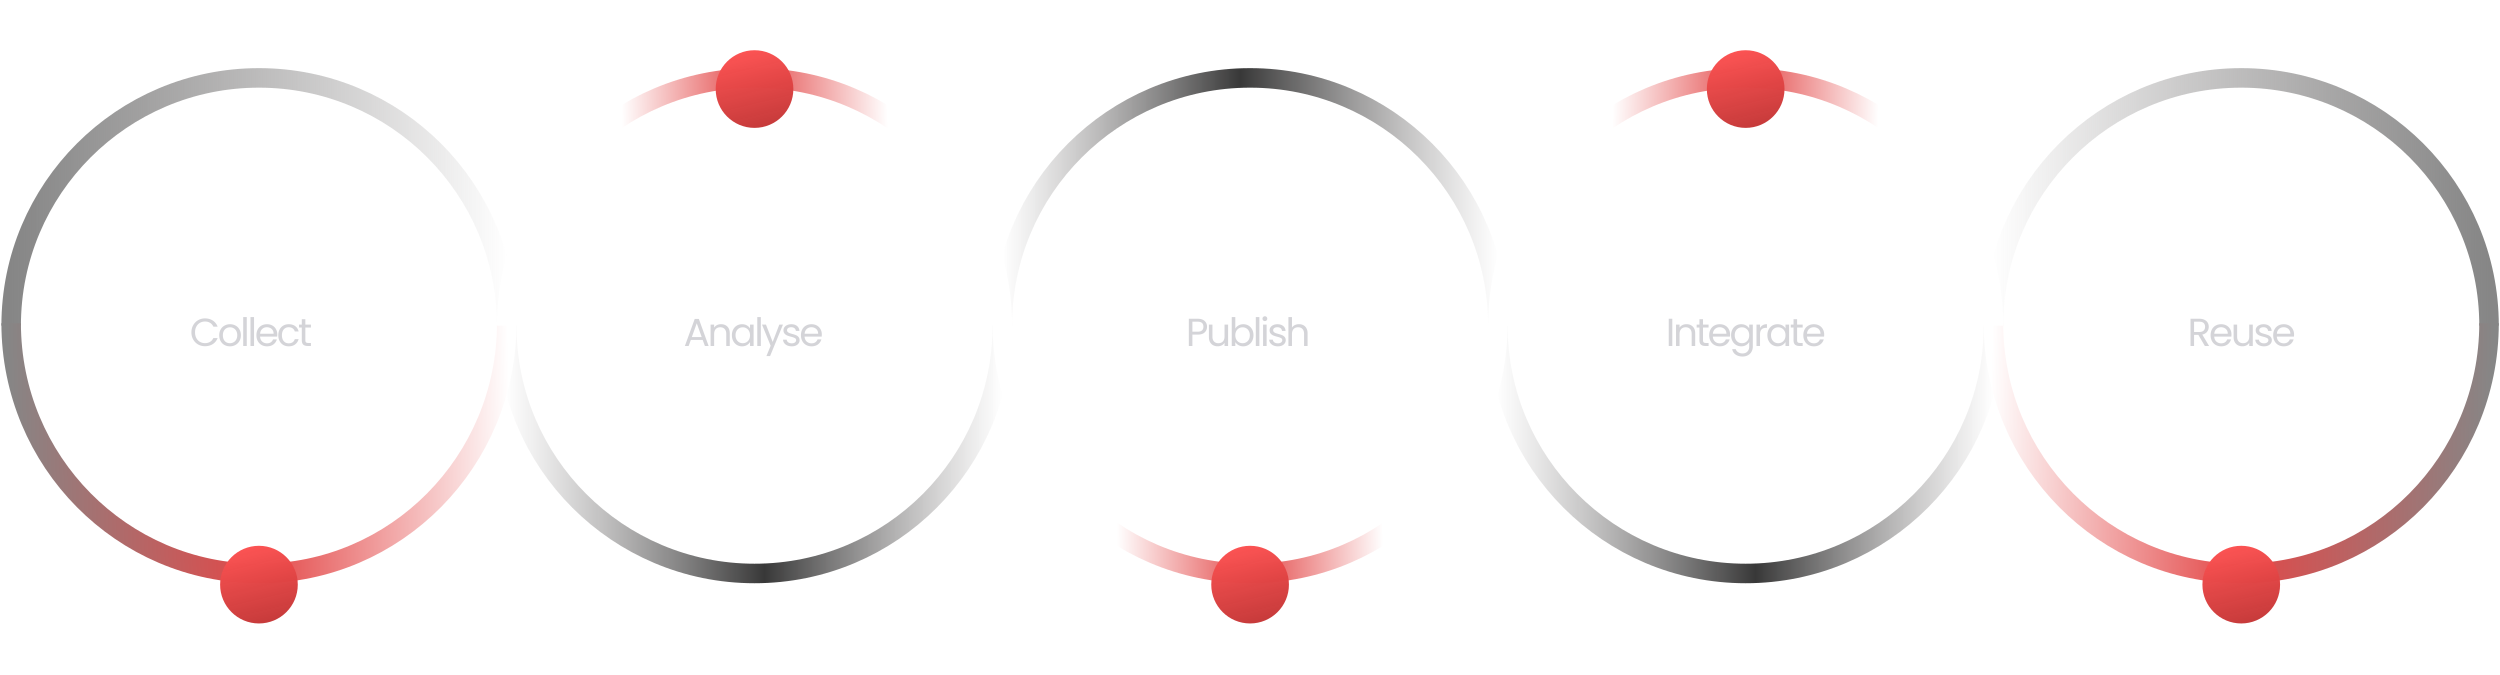 <svg width="896" height="242" fill="none" xmlns="http://www.w3.org/2000/svg"><path d="M181.615 116.726c0 49.046 39.76 88.806 88.807 88.806 49.046 0 88.807-39.76 88.807-88.806" stroke="url(#prefix__paint0_linear)" stroke-width="7"/><path d="M181.614 116.726c0-49.047-39.76-88.807-88.807-88.807C43.76 27.919 4 67.679 4 116.726" stroke="url(#prefix__paint1_linear)" stroke-width="7"/><path d="M181.614 115.829c0 49.542-39.76 89.703-88.807 89.703C43.76 205.532 4 165.371 4 115.829" stroke="url(#prefix__paint2_linear)" stroke-width="7"/><path d="M536.842 116.726c0-49.047-39.76-88.807-88.807-88.807-49.046 0-88.806 39.76-88.806 88.807" stroke="url(#prefix__paint3_linear)" stroke-width="7"/><path d="M714.457 116.726c0-49.047 39.76-88.807 88.806-88.807 49.047 0 88.807 39.76 88.807 88.807" stroke="url(#prefix__paint4_linear)" stroke-width="7"/><path d="M536.843 116.726c0 49.046 39.76 88.806 88.807 88.806 49.047 0 88.807-39.76 88.807-88.806" stroke="url(#prefix__paint5_linear)" stroke-width="7"/><path d="M714.457 115.829c0 49.542 39.76 89.703 88.806 89.703 49.047 0 88.807-40.161 88.807-89.703" stroke="url(#prefix__paint6_linear)" stroke-width="7"/><path d="M536.842 115.829c0 49.542-39.76 89.703-88.807 89.703-49.046 0-88.806-40.161-88.806-89.703" stroke="url(#prefix__paint7_linear)" stroke-width="7"/><path d="M714.457 116.726c0-49.047-39.76-88.807-88.806-88.807-49.047 0-88.807 39.76-88.807 88.807" stroke="url(#prefix__paint8_linear)" stroke-width="7"/><g filter="url(#prefix__filter0_d)"><circle cx="92.807" cy="205.532" r="13.918" fill="url(#prefix__paint9_linear)"/></g><g filter="url(#prefix__filter1_d)"><circle cx="448.034" cy="205.532" r="13.918" fill="url(#prefix__paint10_linear)"/></g><g filter="url(#prefix__filter2_d)"><circle cx="625.649" cy="27.918" r="13.918" fill="url(#prefix__paint11_linear)"/></g><g filter="url(#prefix__filter3_d)"><circle cx="803.264" cy="205.532" r="13.918" fill="url(#prefix__paint12_linear)"/></g><path d="M181.615 116.726c0-49.047 39.76-88.807 88.807-88.807 49.046 0 88.807 39.76 88.807 88.807" stroke="url(#prefix__paint13_linear)" stroke-width="7"/><g filter="url(#prefix__filter4_d)"><circle cx="270.42" cy="27.918" r="13.918" fill="url(#prefix__paint14_linear)"/></g><path d="M68.602 119.114c0-.952.215-1.806.644-2.562a4.68 4.68 0 011.75-1.792 4.886 4.886 0 012.478-.644c1.064 0 1.993.257 2.786.77.793.513 1.372 1.241 1.736 2.184H76.47c-.27-.588-.663-1.041-1.176-1.358-.504-.317-1.11-.476-1.82-.476-.681 0-1.293.159-1.834.476-.541.317-.966.77-1.274 1.358-.308.579-.462 1.26-.462 2.044 0 .775.154 1.456.462 2.044a3.335 3.335 0 001.274 1.344 3.562 3.562 0 001.834.476c.71 0 1.316-.154 1.82-.462.513-.317.905-.77 1.176-1.358h1.526c-.364.933-.943 1.657-1.736 2.17-.793.504-1.722.756-2.786.756-.905 0-1.731-.21-2.478-.63a4.706 4.706 0 01-1.75-1.778c-.43-.756-.644-1.61-.644-2.562zm13.796 5.012a3.963 3.963 0 01-1.96-.49 3.566 3.566 0 01-1.371-1.386c-.327-.607-.49-1.307-.49-2.1 0-.784.168-1.475.504-2.072a3.503 3.503 0 011.4-1.386c.588-.327 1.246-.49 1.974-.49s1.386.163 1.974.49a3.44 3.44 0 011.385 1.372c.346.597.519 1.293.519 2.086 0 .793-.178 1.493-.532 2.1a3.61 3.61 0 01-1.415 1.386c-.597.327-1.26.49-1.987.49zm0-1.12c.458 0 .887-.107 1.288-.322a2.41 2.41 0 00.966-.966c.252-.429.379-.952.379-1.568 0-.616-.122-1.139-.365-1.568-.242-.429-.56-.747-.951-.952a2.606 2.606 0 00-1.275-.322c-.466 0-.895.107-1.287.322-.383.205-.691.523-.925.952-.233.429-.35.952-.35 1.568 0 .625.112 1.153.337 1.582.233.429.54.751.923.966.383.205.803.308 1.26.308zm6.044-9.366V124h-1.274v-10.36h1.273zm2.605 0V124h-1.274v-10.36h1.274zm8.331 6.23c0 .243-.014.499-.042.77h-6.132c.047.756.303 1.349.77 1.778.476.42 1.05.63 1.722.63.55 0 1.008-.126 1.372-.378.374-.261.635-.607.784-1.036h1.372a3.335 3.335 0 01-1.232 1.806c-.616.457-1.381.686-2.296.686-.728 0-1.381-.163-1.96-.49a3.497 3.497 0 01-1.344-1.386c-.326-.607-.49-1.307-.49-2.1 0-.793.159-1.489.476-2.086a3.308 3.308 0 011.33-1.372c.579-.327 1.242-.49 1.988-.49.728 0 1.372.159 1.932.476.56.317.99.756 1.288 1.316.308.551.462 1.176.462 1.876zm-1.316-.266c0-.485-.107-.901-.322-1.246a2.023 2.023 0 00-.882-.798 2.626 2.626 0 00-1.218-.28c-.644 0-1.195.205-1.652.616-.448.411-.704.98-.77 1.708h4.844zm1.682.546c0-.793.159-1.484.476-2.072a3.43 3.43 0 011.316-1.386c.569-.327 1.218-.49 1.946-.49.942 0 1.717.229 2.324.686.616.457 1.022 1.092 1.218 1.904h-1.372a1.963 1.963 0 00-.77-1.106c-.374-.271-.84-.406-1.4-.406-.728 0-1.316.252-1.764.756-.448.495-.672 1.199-.672 2.114 0 .924.224 1.638.672 2.142.448.504 1.036.756 1.764.756.56 0 1.026-.131 1.4-.392.373-.261.63-.635.77-1.12h1.372c-.206.784-.616 1.414-1.232 1.89-.616.467-1.386.7-2.31.7-.728 0-1.377-.163-1.946-.49a3.43 3.43 0 01-1.316-1.386c-.317-.597-.476-1.297-.476-2.1zm9.694-2.772v4.522c0 .373.079.639.238.798.158.149.434.224.826.224h.938V124h-1.148c-.71 0-1.242-.163-1.596-.49-.355-.327-.532-.863-.532-1.61v-4.522h-.994v-1.05h.994v-1.932h1.274v1.932h2.002v1.05h-2.002zM251.846 121.83h-4.256l-.784 2.17h-1.344l3.528-9.702h1.47l3.514 9.702h-1.344l-.784-2.17zm-.364-1.036l-1.764-4.928-1.764 4.928h3.528zm6.928-4.606c.933 0 1.689.285 2.268.854.578.56.868 1.372.868 2.436V124h-1.26v-4.34c0-.765-.192-1.349-.574-1.75-.383-.411-.906-.616-1.568-.616-.672 0-1.209.21-1.61.63-.392.42-.588 1.031-.588 1.834V124h-1.274v-7.672h1.274v1.092a2.538 2.538 0 011.022-.91 3.228 3.228 0 011.442-.322zm3.901 3.948c0-.784.158-1.47.476-2.058a3.458 3.458 0 011.302-1.386c.56-.327 1.18-.49 1.862-.49.672 0 1.255.145 1.75.434.494.289.863.653 1.106 1.092v-1.4h1.288V124h-1.288v-1.428c-.252.448-.63.821-1.134 1.12-.495.289-1.074.434-1.736.434a3.474 3.474 0 01-1.848-.504 3.528 3.528 0 01-1.302-1.414c-.318-.607-.476-1.297-.476-2.072zm6.496.014c0-.579-.117-1.083-.35-1.512a2.418 2.418 0 00-.952-.98 2.5 2.5 0 00-1.302-.35c-.476 0-.91.112-1.302.336a2.438 2.438 0 00-.938.98c-.234.429-.35.933-.35 1.512 0 .588.116 1.101.35 1.54.233.429.546.761.938.994.392.224.826.336 1.302.336.476 0 .91-.112 1.302-.336.401-.233.718-.565.952-.994.233-.439.35-.947.35-1.526zm3.875-6.51V124h-1.274v-10.36h1.274zm7.939 2.688l-4.62 11.284h-1.316l1.512-3.696-3.094-7.588h1.414l2.408 6.216 2.38-6.216h1.316zm3.157 7.798c-.588 0-1.116-.098-1.582-.294-.467-.205-.836-.485-1.106-.84a2.267 2.267 0 01-.448-1.246h1.316c.037.383.214.695.532.938.326.243.751.364 1.274.364.485 0 .868-.107 1.148-.322.28-.215.42-.485.42-.812a.788.788 0 00-.448-.742c-.299-.168-.761-.331-1.386-.49a11.369 11.369 0 01-1.4-.448 2.652 2.652 0 01-.924-.686c-.252-.308-.378-.709-.378-1.204 0-.392.116-.751.35-1.078.233-.327.564-.583.994-.77.429-.196.919-.294 1.47-.294.849 0 1.535.215 2.058.644.522.429.802 1.017.84 1.764h-1.274a1.31 1.31 0 00-.49-.966c-.29-.243-.682-.364-1.176-.364-.458 0-.822.098-1.092.294-.271.196-.406.453-.406.77a.88.88 0 00.238.63c.168.159.373.289.616.392.252.093.597.201 1.036.322.55.149.998.299 1.344.448.345.14.639.355.882.644.252.289.382.667.392 1.134 0 .42-.117.798-.35 1.134-.234.336-.565.602-.994.798-.42.187-.906.28-1.456.28zm10.758-4.256c0 .243-.014.499-.042.77h-6.132c.047.756.303 1.349.77 1.778.476.42 1.05.63 1.722.63.551 0 1.008-.126 1.372-.378.373-.261.635-.607.784-1.036h1.372a3.332 3.332 0 01-1.232 1.806c-.616.457-1.381.686-2.296.686-.728 0-1.381-.163-1.96-.49a3.503 3.503 0 01-1.344-1.386c-.327-.607-.49-1.307-.49-2.1 0-.793.159-1.489.476-2.086a3.309 3.309 0 011.33-1.372c.579-.327 1.241-.49 1.988-.49.728 0 1.372.159 1.932.476.56.317.989.756 1.288 1.316.308.551.462 1.176.462 1.876zm-1.316-.266c0-.485-.107-.901-.322-1.246a2.026 2.026 0 00-.882-.798 2.626 2.626 0 00-1.218-.28c-.644 0-1.195.205-1.652.616-.448.411-.705.98-.77 1.708h4.844zM432.602 117.098c0 .812-.28 1.489-.84 2.03-.551.532-1.395.798-2.534.798h-1.876V124h-1.274v-9.758h3.15c1.101 0 1.937.266 2.506.798.579.532.868 1.218.868 2.058zm-3.374 1.778c.709 0 1.232-.154 1.568-.462.336-.308.504-.747.504-1.316 0-1.204-.691-1.806-2.072-1.806h-1.876v3.584h1.876zm10.921-2.548V124h-1.274v-1.134c-.242.392-.583.7-1.022.924a3.142 3.142 0 01-1.428.322 3.49 3.49 0 01-1.61-.364 2.784 2.784 0 01-1.134-1.12c-.27-.495-.406-1.097-.406-1.806v-4.494h1.26v4.326c0 .756.192 1.339.574 1.75.383.401.906.602 1.568.602.682 0 1.218-.21 1.61-.63.392-.42.588-1.031.588-1.834v-4.214h1.274zm2.585 1.428a3.017 3.017 0 011.148-1.12c.504-.289 1.079-.434 1.723-.434.69 0 1.311.163 1.862.49.55.327.984.789 1.302 1.386.317.588.475 1.274.475 2.058 0 .775-.158 1.465-.475 2.072a3.507 3.507 0 01-3.164 1.918c-.663 0-1.247-.145-1.751-.434-.494-.289-.868-.658-1.12-1.106V124h-1.274v-10.36h1.274v4.116zm5.208 2.38c0-.579-.116-1.083-.349-1.512a2.418 2.418 0 00-.952-.98 2.581 2.581 0 00-1.303-.336c-.466 0-.9.117-1.302.35a2.51 2.51 0 00-.952.994c-.233.429-.35.929-.35 1.498 0 .579.117 1.087.35 1.526.243.429.56.761.952.994.402.224.836.336 1.302.336.476 0 .911-.112 1.303-.336.401-.233.718-.565.952-.994.233-.439.349-.952.349-1.54zm3.413-6.496V124h-1.274v-10.36h1.274zm1.99 1.442a.837.837 0 01-.616-.252.837.837 0 01-.252-.616c0-.243.084-.448.252-.616a.837.837 0 01.616-.252c.233 0 .429.084.588.252a.837.837 0 01.252.616.837.837 0 01-.252.616.778.778 0 01-.588.252zm.616 1.246V124h-1.274v-7.672h1.274zm4.047 7.798a4.052 4.052 0 01-1.582-.294c-.467-.205-.835-.485-1.106-.84a2.267 2.267 0 01-.448-1.246h1.316c.037.383.215.695.532.938.327.243.751.364 1.274.364.485 0 .868-.107 1.148-.322.28-.215.42-.485.42-.812a.786.786 0 00-.448-.742c-.299-.168-.761-.331-1.386-.49a11.425 11.425 0 01-1.4-.448 2.652 2.652 0 01-.924-.686c-.252-.308-.378-.709-.378-1.204 0-.392.117-.751.35-1.078.233-.327.565-.583.994-.77.429-.196.919-.294 1.47-.294.849 0 1.535.215 2.058.644.523.429.803 1.017.84 1.764h-1.274a1.307 1.307 0 00-.49-.966c-.289-.243-.681-.364-1.176-.364-.457 0-.821.098-1.092.294-.271.196-.406.453-.406.77a.88.88 0 00.238.63c.168.159.373.289.616.392.252.093.597.201 1.036.322.551.149.999.299 1.344.448.345.14.639.355.882.644.252.289.383.667.392 1.134 0 .42-.117.798-.35 1.134-.233.336-.565.602-.994.798-.42.187-.905.28-1.456.28zm7.567-7.938a3.25 3.25 0 011.568.378c.466.243.83.611 1.092 1.106.27.495.406 1.097.406 1.806V124h-1.26v-4.34c0-.765-.192-1.349-.574-1.75-.383-.411-.906-.616-1.568-.616-.672 0-1.209.21-1.61.63-.392.42-.588 1.031-.588 1.834V124h-1.274v-10.36h1.274v3.78a2.52 2.52 0 011.036-.91 3.416 3.416 0 011.498-.322zM599.352 114.242V124h-1.274v-9.758h1.274zm5.069 1.946c.934 0 1.69.285 2.268.854.579.56.868 1.372.868 2.436V124h-1.26v-4.34c0-.765-.191-1.349-.574-1.75-.382-.411-.905-.616-1.568-.616-.672 0-1.208.21-1.61.63-.392.42-.588 1.031-.588 1.834V124h-1.274v-7.672h1.274v1.092a2.545 2.545 0 011.022-.91c.439-.215.92-.322 1.442-.322zm5.931 1.19v4.522c0 .373.08.639.238.798.159.149.434.224.826.224h.938V124h-1.148c-.709 0-1.241-.163-1.596-.49-.354-.327-.532-.863-.532-1.61v-4.522h-.994v-1.05h.994v-1.932h1.274v1.932h2.002v1.05h-2.002zm9.706 2.492c0 .243-.014.499-.042.77h-6.132c.047.756.303 1.349.77 1.778.476.42 1.05.63 1.722.63.551 0 1.008-.126 1.372-.378.373-.261.635-.607.784-1.036h1.372a3.332 3.332 0 01-1.232 1.806c-.616.457-1.381.686-2.296.686-.728 0-1.381-.163-1.96-.49a3.503 3.503 0 01-1.344-1.386c-.327-.607-.49-1.307-.49-2.1 0-.793.159-1.489.476-2.086a3.309 3.309 0 011.33-1.372c.579-.327 1.241-.49 1.988-.49.728 0 1.372.159 1.932.476.56.317.989.756 1.288 1.316.308.551.462 1.176.462 1.876zm-1.316-.266c0-.485-.107-.901-.322-1.246a2.026 2.026 0 00-.882-.798 2.626 2.626 0 00-1.218-.28c-.644 0-1.195.205-1.652.616-.448.411-.705.98-.77 1.708h4.844zm5.322-3.402c.662 0 1.241.145 1.736.434.504.289.877.653 1.12 1.092v-1.4h1.288v7.84c0 .7-.15 1.321-.448 1.862a3.17 3.17 0 01-1.288 1.288c-.551.308-1.195.462-1.932.462-1.008 0-1.848-.238-2.52-.714a2.79 2.79 0 01-1.19-1.946h1.26c.14.467.429.84.868 1.12.438.289.966.434 1.582.434.7 0 1.269-.219 1.708-.658.448-.439.672-1.055.672-1.848v-1.61c-.252.448-.626.821-1.12 1.12-.495.299-1.074.448-1.736.448a3.548 3.548 0 01-1.862-.504 3.528 3.528 0 01-1.302-1.414c-.318-.607-.476-1.297-.476-2.072 0-.784.158-1.47.476-2.058a3.458 3.458 0 011.302-1.386c.56-.327 1.18-.49 1.862-.49zm2.856 3.948c0-.579-.117-1.083-.35-1.512a2.418 2.418 0 00-.952-.98 2.5 2.5 0 00-1.302-.35c-.476 0-.91.112-1.302.336a2.438 2.438 0 00-.938.98c-.234.429-.35.933-.35 1.512 0 .588.116 1.101.35 1.54.233.429.546.761.938.994.392.224.826.336 1.302.336.476 0 .91-.112 1.302-.336.401-.233.718-.565.952-.994.233-.439.35-.947.35-1.526zm3.875-2.576c.224-.439.541-.779.952-1.022.42-.243.928-.364 1.526-.364v1.316h-.336c-1.428 0-2.142.775-2.142 2.324V124h-1.274v-7.672h1.274v1.246zm2.632 2.562c0-.784.159-1.47.476-2.058a3.471 3.471 0 011.302-1.386 3.625 3.625 0 011.862-.49c.672 0 1.256.145 1.75.434.495.289.864.653 1.106 1.092v-1.4h1.288V124h-1.288v-1.428c-.252.448-.63.821-1.134 1.12-.494.289-1.073.434-1.736.434a3.48 3.48 0 01-1.848-.504 3.542 3.542 0 01-1.302-1.414c-.317-.607-.476-1.297-.476-2.072zm6.496.014c0-.579-.116-1.083-.35-1.512a2.405 2.405 0 00-.952-.98 2.5 2.5 0 00-1.302-.35c-.476 0-.91.112-1.302.336a2.444 2.444 0 00-.938.98c-.233.429-.35.933-.35 1.512 0 .588.117 1.101.35 1.54.234.429.546.761.938.994.392.224.826.336 1.302.336.476 0 .91-.112 1.302-.336.402-.233.719-.565.952-.994.234-.439.35-.947.35-1.526zm4.155-2.772v4.522c0 .373.08.639.238.798.159.149.434.224.826.224h.938V124h-1.148c-.709 0-1.241-.163-1.596-.49-.354-.327-.532-.863-.532-1.61v-4.522h-.994v-1.05h.994v-1.932h1.274v1.932h2.002v1.05h-2.002zm9.706 2.492c0 .243-.014.499-.042.77h-6.132c.046.756.303 1.349.77 1.778.476.42 1.05.63 1.722.63.55 0 1.008-.126 1.372-.378.373-.261.634-.607.784-1.036h1.372a3.338 3.338 0 01-1.232 1.806c-.616.457-1.382.686-2.296.686-.728 0-1.382-.163-1.96-.49a3.49 3.49 0 01-1.344-1.386c-.327-.607-.49-1.307-.49-2.1 0-.793.158-1.489.476-2.086a3.303 3.303 0 011.33-1.372c.578-.327 1.241-.49 1.988-.49.728 0 1.372.159 1.932.476.56.317.989.756 1.288 1.316.308.551.462 1.176.462 1.876zm-1.316-.266c0-.485-.108-.901-.322-1.246a2.026 2.026 0 00-.882-.798 2.626 2.626 0 00-1.218-.28c-.644 0-1.195.205-1.652.616-.448.411-.705.98-.77 1.708h4.844zM790.216 124l-2.324-3.99h-1.54V124h-1.274v-9.758h3.15c.737 0 1.358.126 1.862.378.513.252.896.593 1.148 1.022.252.429.378.919.378 1.47 0 .672-.196 1.265-.588 1.778-.383.513-.961.854-1.736 1.022l2.45 4.088h-1.526zm-3.864-5.012h1.876c.691 0 1.209-.168 1.554-.504.345-.345.518-.803.518-1.372 0-.579-.173-1.027-.518-1.344-.336-.317-.854-.476-1.554-.476h-1.876v3.696zm13.404.882c0 .243-.014.499-.042.77h-6.132c.046.756.303 1.349.77 1.778.476.42 1.05.63 1.722.63.55 0 1.008-.126 1.372-.378.373-.261.634-.607.784-1.036h1.372a3.338 3.338 0 01-1.232 1.806c-.616.457-1.382.686-2.296.686-.728 0-1.382-.163-1.96-.49a3.49 3.49 0 01-1.344-1.386c-.327-.607-.49-1.307-.49-2.1 0-.793.158-1.489.476-2.086a3.303 3.303 0 011.33-1.372c.578-.327 1.241-.49 1.988-.49.728 0 1.372.159 1.932.476.56.317.989.756 1.288 1.316.308.551.462 1.176.462 1.876zm-1.316-.266c0-.485-.108-.901-.322-1.246a2.026 2.026 0 00-.882-.798 2.626 2.626 0 00-1.218-.28c-.644 0-1.195.205-1.652.616-.448.411-.705.98-.77 1.708h4.844zm8.961-3.276V124h-1.274v-1.134c-.242.392-.583.7-1.022.924a3.142 3.142 0 01-1.428.322 3.49 3.49 0 01-1.61-.364 2.784 2.784 0 01-1.134-1.12c-.27-.495-.406-1.097-.406-1.806v-4.494h1.26v4.326c0 .756.192 1.339.574 1.75.383.401.906.602 1.568.602.682 0 1.218-.21 1.61-.63.392-.42.588-1.031.588-1.834v-4.214h1.274zm4.027 7.798a4.052 4.052 0 01-1.582-.294c-.466-.205-.835-.485-1.106-.84a2.275 2.275 0 01-.448-1.246h1.316c.038.383.215.695.532.938.327.243.752.364 1.274.364.486 0 .868-.107 1.148-.322.28-.215.42-.485.42-.812a.786.786 0 00-.448-.742c-.298-.168-.76-.331-1.386-.49a11.425 11.425 0 01-1.4-.448 2.67 2.67 0 01-.924-.686c-.252-.308-.378-.709-.378-1.204 0-.392.117-.751.35-1.078.234-.327.565-.583.994-.77.43-.196.92-.294 1.47-.294.85 0 1.536.215 2.058.644.523.429.803 1.017.84 1.764h-1.274a1.307 1.307 0 00-.49-.966c-.289-.243-.681-.364-1.176-.364-.457 0-.821.098-1.092.294-.27.196-.406.453-.406.77 0 .252.08.462.238.63.168.159.374.289.616.392.252.093.598.201 1.036.322.551.149.999.299 1.344.448.346.14.64.355.882.644.252.289.383.667.392 1.134 0 .42-.116.798-.35 1.134-.233.336-.564.602-.994.798-.42.187-.905.28-1.456.28zm10.759-4.256c0 .243-.014.499-.042.77h-6.132c.046.756.303 1.349.77 1.778.476.42 1.05.63 1.722.63.55 0 1.008-.126 1.372-.378.373-.261.634-.607.784-1.036h1.372a3.338 3.338 0 01-1.232 1.806c-.616.457-1.382.686-2.296.686-.728 0-1.382-.163-1.96-.49a3.49 3.49 0 01-1.344-1.386c-.327-.607-.49-1.307-.49-2.1 0-.793.158-1.489.476-2.086a3.303 3.303 0 011.33-1.372c.578-.327 1.241-.49 1.988-.49.728 0 1.372.159 1.932.476.56.317.989.756 1.288 1.316.308.551.462 1.176.462 1.876zm-1.316-.266c0-.485-.108-.901-.322-1.246a2.026 2.026 0 00-.882-.798 2.626 2.626 0 00-1.218-.28c-.644 0-1.195.205-1.652.616-.448.411-.705.98-.77 1.708h4.844z" fill="#D4D4D8"/><defs><linearGradient id="prefix__paint0_linear" x1="359.229" y1="116.451" x2="181.229" y2="116.451" gradientUnits="userSpaceOnUse"><stop stop-color="#6E6B6B" stop-opacity="0"/><stop offset=".479" stop-color="#383838"/><stop offset="1" stop-color="#6E6B6B" stop-opacity="0"/></linearGradient><linearGradient id="prefix__paint1_linear" x1="4" y1="117" x2="182" y2="117" gradientUnits="userSpaceOnUse"><stop stop-color="#868686"/><stop offset="1" stop-color="#6E6B6B" stop-opacity="0"/></linearGradient><linearGradient id="prefix__paint2_linear" x1="182" y1="116" x2="2.53" y2="119.518" gradientUnits="userSpaceOnUse"><stop stop-color="#fff"/><stop offset=".5" stop-color="#E34747"/><stop offset="1" stop-color="#868686"/></linearGradient><linearGradient id="prefix__paint3_linear" x1="359.229" y1="117" x2="537.229" y2="117" gradientUnits="userSpaceOnUse"><stop stop-color="#6E6B6B" stop-opacity="0"/><stop offset=".479" stop-color="#383838"/><stop offset="1" stop-color="#6E6B6B" stop-opacity="0"/></linearGradient><linearGradient id="prefix__paint4_linear" x1="892.07" y1="117" x2="714.07" y2="117" gradientUnits="userSpaceOnUse"><stop stop-color="#868686"/><stop offset="1" stop-color="#6E6B6B" stop-opacity="0"/></linearGradient><linearGradient id="prefix__paint5_linear" x1="714.457" y1="116.451" x2="536.457" y2="116.451" gradientUnits="userSpaceOnUse"><stop stop-color="#6E6B6B" stop-opacity="0"/><stop offset=".479" stop-color="#383838"/><stop offset="1" stop-color="#6E6B6B" stop-opacity="0"/></linearGradient><linearGradient id="prefix__paint6_linear" x1="714.07" y1="116" x2="893.541" y2="119.518" gradientUnits="userSpaceOnUse"><stop stop-color="#fff"/><stop offset=".5" stop-color="#E34747"/><stop offset="1" stop-color="#868686"/></linearGradient><linearGradient id="prefix__paint7_linear" x1="537.229" y1="116" x2="357.758" y2="119.518" gradientUnits="userSpaceOnUse"><stop offset=".24" stop-color="#fff"/><stop offset=".5" stop-color="#E34747"/><stop offset=".771" stop-color="#fff"/></linearGradient><linearGradient id="prefix__paint8_linear" x1="714.844" y1="116.556" x2="535.375" y2="113.002" gradientUnits="userSpaceOnUse"><stop offset=".24" stop-color="#fff"/><stop offset=".5" stop-color="#E34747"/><stop offset=".771" stop-color="#fff"/></linearGradient><linearGradient id="prefix__paint9_linear" x1="92.807" y1="191.614" x2="100.254" y2="222.526" gradientUnits="userSpaceOnUse"><stop stop-color="#FB5353"/><stop offset="1" stop-color="#BD3131" stop-opacity=".97"/></linearGradient><linearGradient id="prefix__paint10_linear" x1="448.034" y1="191.614" x2="455.48" y2="222.526" gradientUnits="userSpaceOnUse"><stop stop-color="#FB5353"/><stop offset="1" stop-color="#BD3131" stop-opacity=".97"/></linearGradient><linearGradient id="prefix__paint11_linear" x1="625.649" y1="14" x2="633.095" y2="44.912" gradientUnits="userSpaceOnUse"><stop stop-color="#FB5353"/><stop offset="1" stop-color="#BD3131" stop-opacity=".97"/></linearGradient><linearGradient id="prefix__paint12_linear" x1="803.264" y1="191.614" x2="810.711" y2="222.526" gradientUnits="userSpaceOnUse"><stop stop-color="#FB5353"/><stop offset="1" stop-color="#BD3131" stop-opacity=".97"/></linearGradient><linearGradient id="prefix__paint13_linear" x1="181.229" y1="116.556" x2="360.697" y2="113.002" gradientUnits="userSpaceOnUse"><stop offset=".24" stop-color="#fff"/><stop offset=".5" stop-color="#E34747"/><stop offset=".771" stop-color="#fff"/></linearGradient><linearGradient id="prefix__paint14_linear" x1="270.42" y1="14" x2="277.867" y2="44.912" gradientUnits="userSpaceOnUse"><stop stop-color="#FB5353"/><stop offset="1" stop-color="#BD3131" stop-opacity=".97"/></linearGradient><filter id="prefix__filter0_d" x="60.889" y="177.614" width="63.837" height="63.837" filterUnits="userSpaceOnUse" color-interpolation-filters="sRGB"><feFlood flood-opacity="0" result="BackgroundImageFix"/><feColorMatrix in="SourceAlpha" values="0 0 0 0 0 0 0 0 0 0 0 0 0 0 0 0 0 0 127 0" result="hardAlpha"/><feOffset dy="4"/><feGaussianBlur stdDeviation="9"/><feColorMatrix values="0 0 0 0 0.922 0 0 0 0 0.294 0 0 0 0 0.294 0 0 0 0.5 0"/><feBlend in2="BackgroundImageFix" result="effect1_dropShadow"/><feBlend in="SourceGraphic" in2="effect1_dropShadow" result="shape"/></filter><filter id="prefix__filter1_d" x="416.115" y="177.614" width="63.837" height="63.837" filterUnits="userSpaceOnUse" color-interpolation-filters="sRGB"><feFlood flood-opacity="0" result="BackgroundImageFix"/><feColorMatrix in="SourceAlpha" values="0 0 0 0 0 0 0 0 0 0 0 0 0 0 0 0 0 0 127 0" result="hardAlpha"/><feOffset dy="4"/><feGaussianBlur stdDeviation="9"/><feColorMatrix values="0 0 0 0 0.922 0 0 0 0 0.294 0 0 0 0 0.294 0 0 0 0.5 0"/><feBlend in2="BackgroundImageFix" result="effect1_dropShadow"/><feBlend in="SourceGraphic" in2="effect1_dropShadow" result="shape"/></filter><filter id="prefix__filter2_d" x="593.73" y="0" width="63.837" height="63.837" filterUnits="userSpaceOnUse" color-interpolation-filters="sRGB"><feFlood flood-opacity="0" result="BackgroundImageFix"/><feColorMatrix in="SourceAlpha" values="0 0 0 0 0 0 0 0 0 0 0 0 0 0 0 0 0 0 127 0" result="hardAlpha"/><feOffset dy="4"/><feGaussianBlur stdDeviation="9"/><feColorMatrix values="0 0 0 0 0.922 0 0 0 0 0.294 0 0 0 0 0.294 0 0 0 0.5 0"/><feBlend in2="BackgroundImageFix" result="effect1_dropShadow"/><feBlend in="SourceGraphic" in2="effect1_dropShadow" result="shape"/></filter><filter id="prefix__filter3_d" x="771.346" y="177.614" width="63.837" height="63.837" filterUnits="userSpaceOnUse" color-interpolation-filters="sRGB"><feFlood flood-opacity="0" result="BackgroundImageFix"/><feColorMatrix in="SourceAlpha" values="0 0 0 0 0 0 0 0 0 0 0 0 0 0 0 0 0 0 127 0" result="hardAlpha"/><feOffset dy="4"/><feGaussianBlur stdDeviation="9"/><feColorMatrix values="0 0 0 0 0.922 0 0 0 0 0.294 0 0 0 0 0.294 0 0 0 0.5 0"/><feBlend in2="BackgroundImageFix" result="effect1_dropShadow"/><feBlend in="SourceGraphic" in2="effect1_dropShadow" result="shape"/></filter><filter id="prefix__filter4_d" x="238.502" y="0" width="63.837" height="63.837" filterUnits="userSpaceOnUse" color-interpolation-filters="sRGB"><feFlood flood-opacity="0" result="BackgroundImageFix"/><feColorMatrix in="SourceAlpha" values="0 0 0 0 0 0 0 0 0 0 0 0 0 0 0 0 0 0 127 0" result="hardAlpha"/><feOffset dy="4"/><feGaussianBlur stdDeviation="9"/><feColorMatrix values="0 0 0 0 0.922 0 0 0 0 0.294 0 0 0 0 0.294 0 0 0 0.5 0"/><feBlend in2="BackgroundImageFix" result="effect1_dropShadow"/><feBlend in="SourceGraphic" in2="effect1_dropShadow" result="shape"/></filter></defs></svg>
